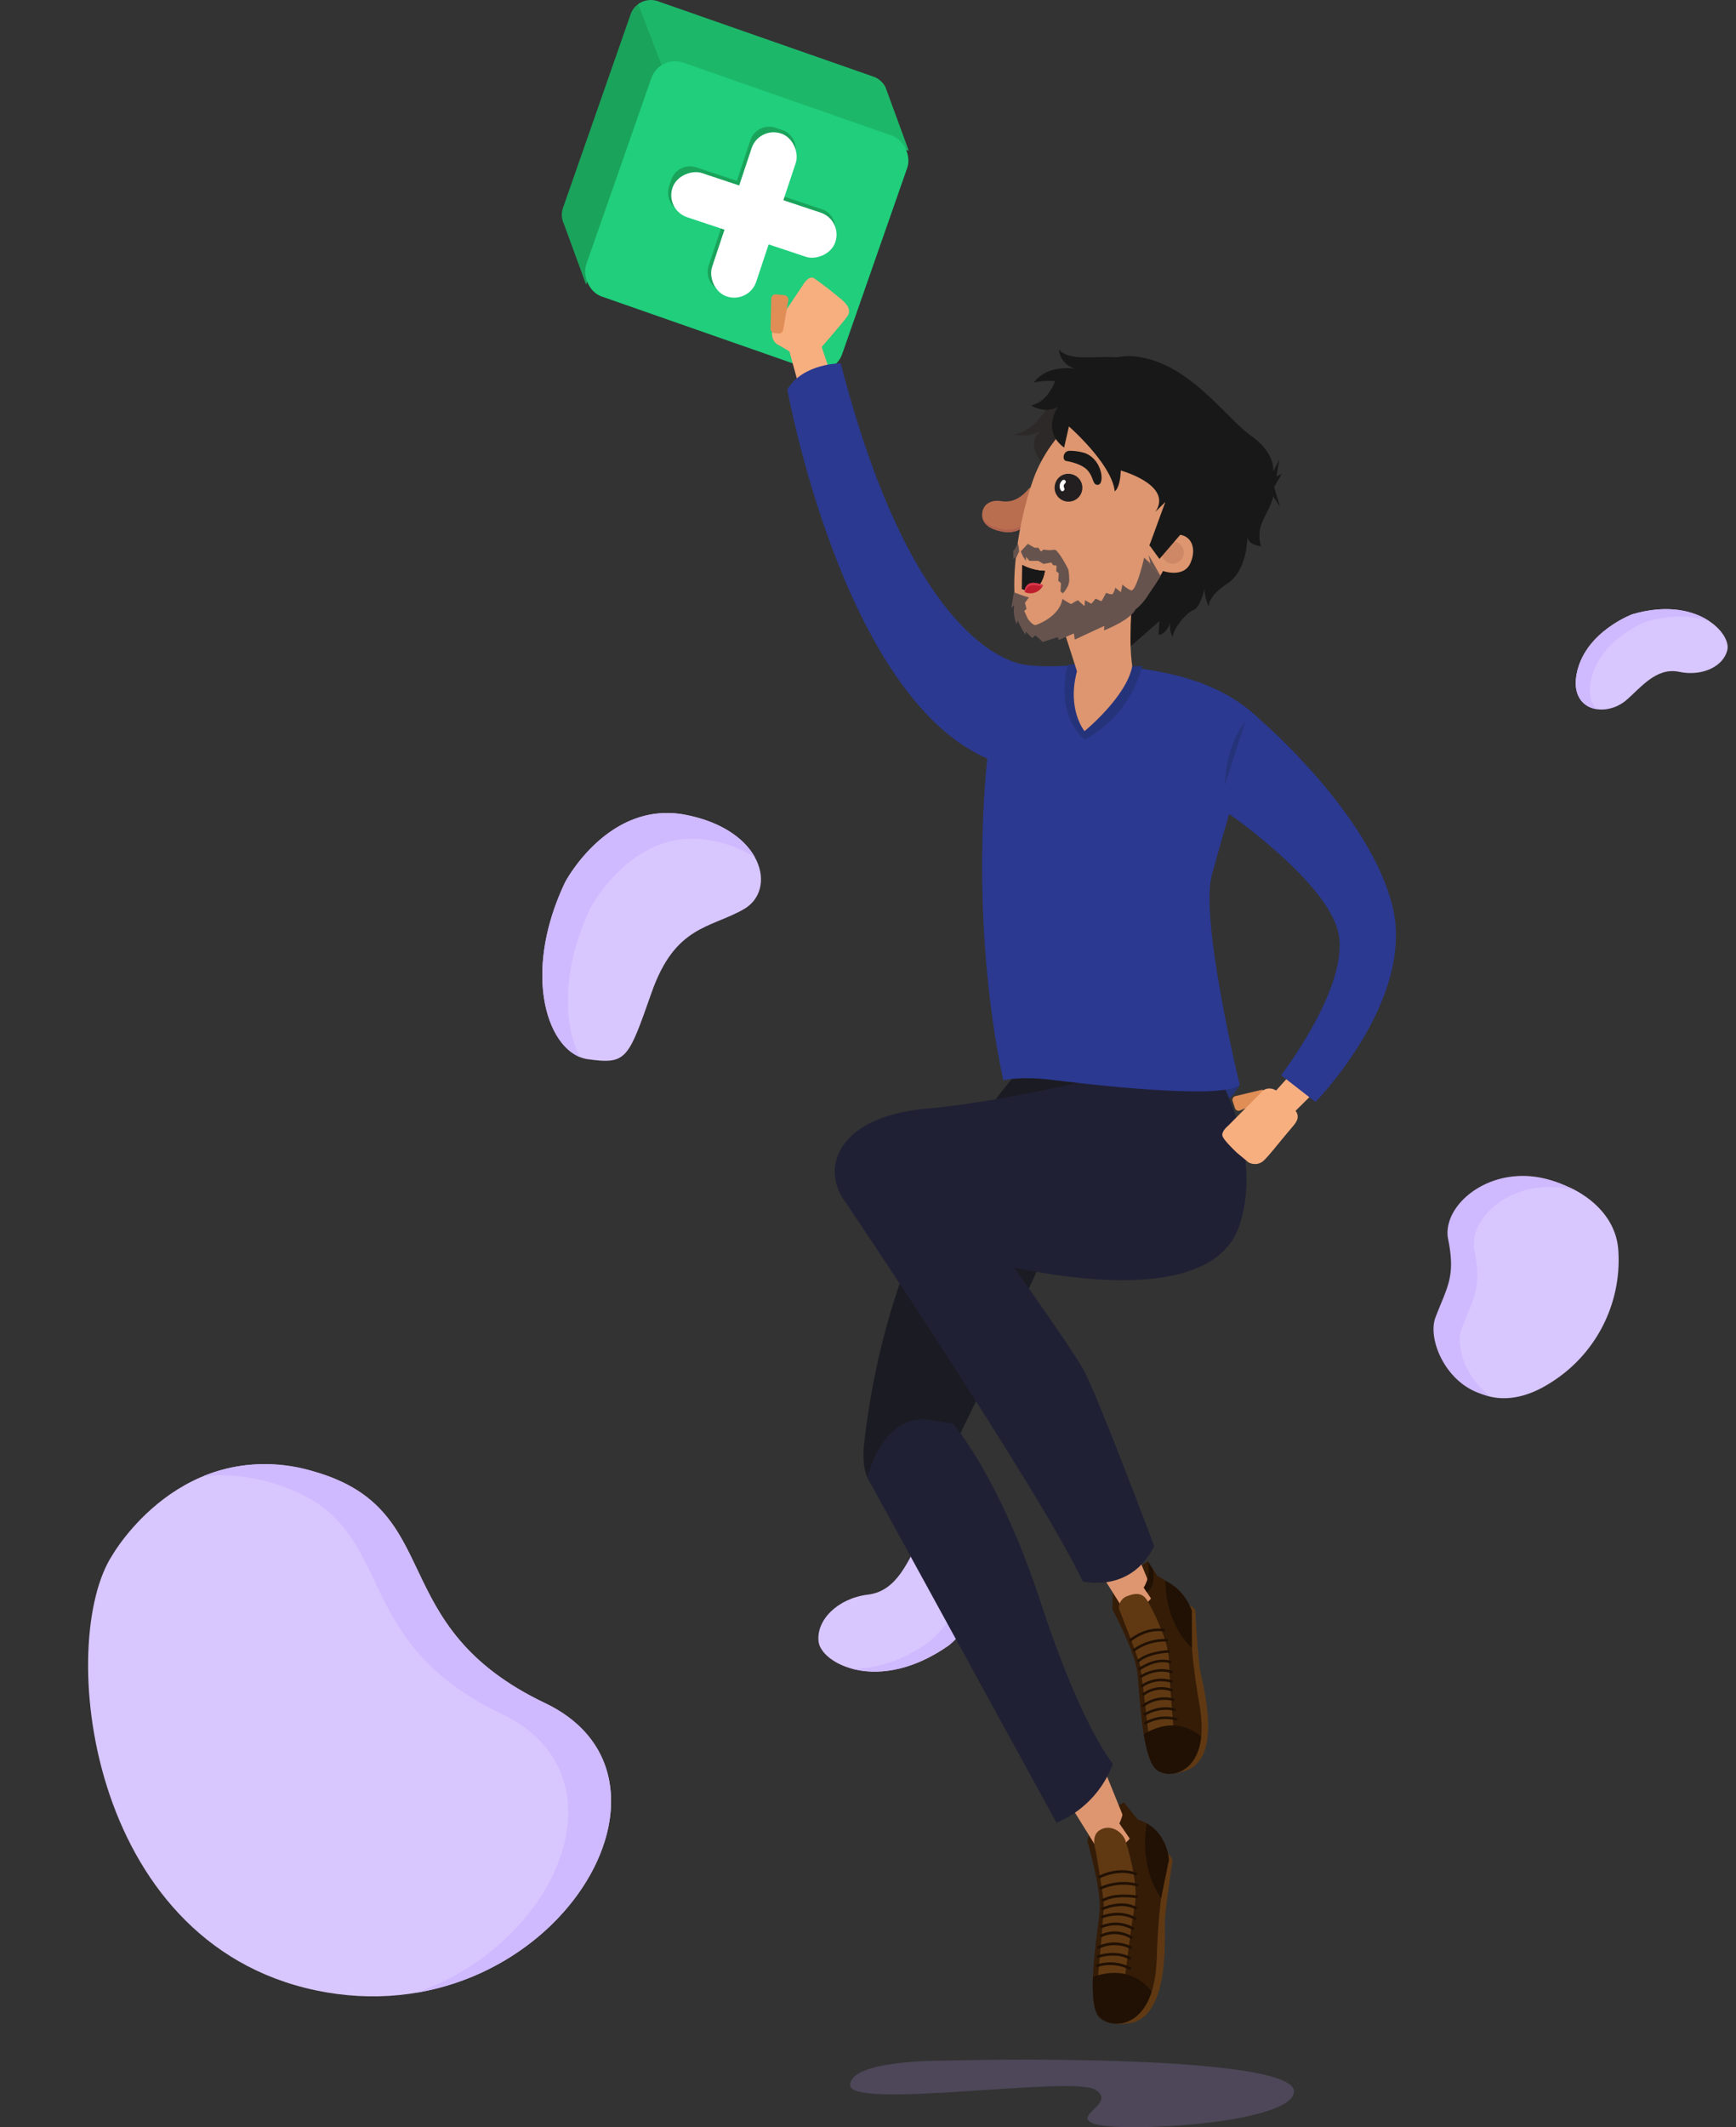 <svg xmlns="http://www.w3.org/2000/svg" width="361.157" height="442.24" preserveAspectRatio="none" viewBox="0 0 361.157 442.24">
  <rect x="0" y="0" width="361.157" height="442.24" fill="#333333" stroke="none"/>
  <g id="Grupo_37301" data-name="Grupo 37301" transform="translate(-384.777 -249.47)">
    <g id="Grupo_37287" data-name="Grupo 37287" transform="translate(485.175 366.141)">
      <g id="Grupo_37275" data-name="Grupo 37275" transform="translate(203.728 190.398) rotate(-120)">
        <g id="Grupo_37274" data-name="Grupo 37274" transform="translate(134.567 100.531) rotate(77)">
          <path id="Trazado_41015" data-name="Trazado 41015" d="M20.061,1.52s-9.29-3.9-16.429.794S1.116,13.43,6.887,13.71c3.86.187,9.287-.839,12.119,3.206s7.616,5.491,10.494,3.452S32.454,7.785,20.061,1.52Z" transform="translate(0 0)" fill="#d8c6fe"/>
          <path id="Trazado_41016" data-name="Trazado 41016" d="M3.632,2.315C-.592,5.092-.7,8.473,1.114,10.83c.006-1.779,1.044-3.7,3.627-5.4,7.14-4.7,16.429-.793,16.429-.793,5.1,2.579,8.085,5.88,9.636,9.017C29.936,9.737,26.9,4.979,20.059,1.52,20.059,1.52,10.771-2.381,3.632,2.315Z" transform="translate(0 0)" fill="#cfb9ff"/>
        </g>
        <g id="Grupo_37300" data-name="Grupo 37300" transform="translate(0 0)">
          <path id="Trazado_41017" data-name="Trazado 41017" d="M5,40.029A30.04,30.04,0,0,1,3.511,9.416c8.69-16.894,25.337-7.249,26.557-.37s.739,9.4,6.112,15.3S35.717,45.12,20.8,46.423C20.8,46.423,10.225,48.1,5,40.029Z" transform="translate(0 19.487) rotate(-30)" fill="#d8c6fe"/>
          <path id="Trazado_41018" data-name="Trazado 41018" d="M24.192,24.346c-5.373-5.9-4.892-8.423-6.112-15.3C17.195,4.054,8.194-2.388,0,.895c6.154.542,11.545,5.189,12.219,8.992,1.22,6.88.74,9.4,6.112,15.3,4.87,5.347.532,18.066-11.434,21.371a15.616,15.616,0,0,0,1.911-.139C23.729,45.117,29.565,30.244,24.192,24.346Z" transform="translate(11.275 12.68) rotate(-29)" fill="#cfb9ff"/>
        </g>
      </g>
      <g id="Grupo_37276" data-name="Grupo 37276" transform="matrix(0.875, -0.485, 0.485, 0.875, 0, 70.825)">
        <path id="Trazado_41019" data-name="Trazado 41019" d="M16.978,4.755s16.2-10.66,28.774-.057,9.061,22.882,1,22.972S32.65,23.711,21.627,33.5,9.8,44.124,3.258,39.186-.587,17.32,16.978,4.755Z" transform="translate(0 0)" fill="#d8c6fe"/>
        <path id="Trazado_41020" data-name="Trazado 41020" d="M19.018,11.965s16.206-10.659,28.776-.056a26.29,26.29,0,0,1,6.219,7.35c-.023-4.274-2.382-9.6-8.264-14.562-12.57-10.6-28.774.057-28.774.057C.607,16.463-2.847,31.955,2.052,38.009,2.238,30.6,7.337,20.321,19.018,11.965Z" transform="translate(0.003 0)" fill="#cfb9ff"/>
      </g>
      <g id="Grupo_37277" data-name="Grupo 37277" transform="translate(69.855 198.123)">
        <path id="Trazado_41021" data-name="Trazado 41021" d="M272.354,750.936s10.064-8.178,9.064-19.13-11.093-9.6-14.912-3.218c-2.553,4.269-4.68,11.053-10.988,11.813s-10.854,5.315-10.285,9.818S257.725,761.207,272.354,750.936Z" transform="translate(-245.185 -723.678)" fill="#d8c6fe"/>
        <path id="Trazado_41022" data-name="Trazado 41022" d="M282.64,731.807c-.591-6.48-4.364-8.651-8.139-8.023,2.015,1.085,3.571,3.43,3.932,7.394,1,10.953-9.064,19.13-9.064,19.13-6.021,4.227-11.58,5.612-16.081,5.469,4.972,1.388,12.215.828,20.289-4.84C273.577,750.937,283.641,742.759,282.64,731.807Z" transform="translate(-246.408 -723.678)" fill="#cfb9ff"/>
      </g>
      <path id="Trazado_41023" data-name="Trazado 41023" d="M267.763,845.336s-18.777-.11-18.785,5.064,46.06-1.969,50.936.948-5.586,5.594.277,7.232,39.652-.069,41.1-6.539S298.3,844.581,267.763,845.336Z" transform="translate(-172.506 -533.594)" fill="#bfa2ff" opacity="0.19"/>
    </g>
    <g id="Grupo_37288" data-name="Grupo 37288" transform="translate(401.553 499.47) rotate(18)">
      <path id="Trazado_40854" data-name="Trazado 40854" d="M.766,29.5S6.664.93,35.448.022,58.766,26.067,95.882,30.965,117.8,97.176,69.051,102.486-4.812,49.8.766,29.5Z" transform="translate(28.172 38.162)" fill="#d8c6fe"/>
      <path id="Trazado_41108" data-name="Trazado 41108" d="M82.244,30.965C45.128,26.067,50.593-.884,21.81.022A34.294,34.294,0,0,0,0,8.095,36.408,36.408,0,0,1,14.042,4.966C42.825,4.06,37.36,31.01,74.476,35.908c28.71,3.79,26.11,41.327.9,60.6C107.585,79.714,113.676,35.114,82.244,30.965Z" transform="translate(41.81 38.162)" fill="#cfb9ff"/>
    </g>
    <g id="Grupo_37299" data-name="Grupo 37299" transform="translate(501.659 249.47)">
      <path id="Trazado_41109" data-name="Trazado 41109" d="M311.583,607.6s-28.8,28.26-34.231,80.651c0,0-.591,6.03,2.363,8.037S290.959,697.638,296.5,687s28.741-61.44,28.741-61.44S340.2,609.955,311.583,607.6Z" transform="translate(-214.567 -387.076)" fill="#1b1b23"/>
      <path id="Trazado_41110" data-name="Trazado 41110" d="M359.441,609.4l4.808,2.88a11.89,11.89,0,0,1-13.006,5.891c-11.562-2.237-16.607-12.9-16.607-12.9Z" transform="translate(-223.218 -386.723)" fill="#263375"/>
      <path id="Trazado_41111" data-name="Trazado 41111" d="M347.133,605.262s13.052,18.3,7.407,36.048c-7.2,22.626-63.138,6.109-75.839.2s-12.411-22.188,10.538-24.286C313.263,615.029,347.133,605.262,347.133,605.262Z" transform="translate(-213.509 -386.723)" fill="#202035"/>
      <g id="Grupo_37290" data-name="Grupo 37290" transform="translate(0 0)">
        <path id="Trazado_41112" data-name="Trazado 41112" d="M219.311,348.894a4.407,4.407,0,0,0-1.581,2.121l-14.063,40.231a4.43,4.43,0,0,0,.2,3.39l4.59,12.552,22-49.326-11.146-8.968" transform="translate(-203.42 -348.042)" fill="#1aa35b"/>
        <path id="Trazado_41113" data-name="Trazado 41113" d="M222.135,348.743a4.442,4.442,0,0,1,4.073-.6l44.872,15.685a4.427,4.427,0,0,1,2.51,2.226l4.831,13.18-50.723-16Z" transform="translate(-206.243 -347.891)" fill="#1db76a"/>
        <rect id="Rectángulo_4552" data-name="Rectángulo 4552" width="56.411" height="51.496" rx="5.227" transform="matrix(0.944, 0.33, -0.33, 0.944, 20.347, 11.303)" fill="#20ce7b"/>
        <path id="Trazado_41114" data-name="Trazado 41114" d="M263.525,402.641l.471-1.416a4.107,4.107,0,0,0-2.591-5.178l-8.459-2.815,2.816-8.459a4.106,4.106,0,0,0-2.592-5.177l-1.416-.471a4.107,4.107,0,0,0-5.178,2.592l-2.815,8.458L235.3,387.36a4.106,4.106,0,0,0-5.177,2.592l-.471,1.416a4.107,4.107,0,0,0,2.592,5.178l8.458,2.815-2.815,8.459A4.106,4.106,0,0,0,240.48,413l1.416.471a4.106,4.106,0,0,0,5.177-2.592l2.816-8.458,8.459,2.815A4.106,4.106,0,0,0,263.525,402.641Z" transform="translate(-207.346 -352.572)" fill="#1aa35b"/>
        <g id="Grupo_37289" data-name="Grupo 37289" transform="translate(21.501 26.224)">
          <rect id="Rectángulo_4553" data-name="Rectángulo 4553" width="9.681" height="35.698" rx="4.821" transform="matrix(0.949, 0.316, -0.316, 0.949, 19.508, 0)" fill="#fff"/>
          <rect id="Rectángulo_4554" data-name="Rectángulo 4554" width="9.681" height="35.698" rx="4.821" transform="matrix(-0.316, 0.949, -0.949, -0.316, 36.928, 19.508)" fill="#fff"/>
        </g>
      </g>
      <g id="Grupo_37291" data-name="Grupo 37291" transform="translate(146.663 223.108)">
        <path id="Trazado_41116" data-name="Trazado 41116" d="M381.338,610.643l-5.194,5.752,4.735,3.316,5.4-5.345Z" transform="translate(-376.144 -610.643)" fill="#f7af80"/>
      </g>
      <path id="Trazado_41117" data-name="Trazado 41117" d="M260.818,439.732l-2.731-9.973,6.5-.941,3.173,9.473Z" transform="translate(-211.668 -360.101)" fill="#f7af80"/>
      <g id="Grupo_37292" data-name="Grupo 37292" transform="translate(43.731 57.711)">
        <path id="Trazado_41118" data-name="Trazado 41118" d="M269.14,424.96c.07-.088.949-2.271,1-2.37.505-.949-.1-1.423-.978-2.186l.756.5a71.756,71.756,0,0,0-6.221-4.892c-.95-.611-1.906.673-2.363,1.4l-6.173,9.249a2.1,2.1,0,0,0-.231,1.181,2.5,2.5,0,0,0,1.576,2.152l3.565,2.125c1.907,1.369,3.022.723,4.1-.621Z" transform="translate(-254.922 -415.856)" fill="#f7af80"/>
      </g>
      <g id="Grupo_37293" data-name="Grupo 37293" transform="translate(107.858 315.735)">
        <path id="Trazado_41119" data-name="Trazado 41119" d="M355.446,741.428a1.276,1.276,0,0,1,1.508-.373l.859.843s.5,9.672,1.03,12.6,4.489,17.028-2.181,20.471a11.074,11.074,0,0,1-3.326.919Z" transform="translate(-333.897 -722.927)" fill="#603913"/>
        <path id="Trazado_41120" data-name="Trazado 41120" d="M338.314,740.14s4.467,8.3,5.135,12.77c.485,3.24.815,17.675,3.948,20.505,2.6,2.349,11.574.99,9.039-13.411s-1.6-19.552-1.6-19.552-1.535-4.305-7.2-7.28l-1.98-3.017-7.215,5.006Z" transform="translate(-331.631 -721.301)" fill="#351c07"/>
        <path id="Trazado_41121" data-name="Trazado 41121" d="M330.443,724.358l9.2,14.577s3.239.5,6.142-3.356l-6.555-15.851Z" transform="translate(-330.443 -719.728)" fill="#dd966f"/>
        <path id="Trazado_41122" data-name="Trazado 41122" d="M346.035,739.915s4.152,7.262,4.265,11.957,1.047,15.04,1.047,15.04l-5.169,1.477s-1.478-13.692-1.929-15.524-4.359-11.717-4.359-11.717a2.634,2.634,0,0,1,1.825-2.57C343.682,737.842,345,737.954,346.035,739.915Z" transform="translate(-331.868 -722.509)" fill="#603913"/>
        <path id="Trazado_41123" data-name="Trazado 41123" d="M346.816,730.155A6.984,6.984,0,0,1,346,735.63l2.62,3.937s1.669-2.209.176-6.4Z" transform="translate(-332.79 -721.301)" fill="#351c07"/>
        <path id="Trazado_41124" data-name="Trazado 41124" d="M345.987,772.172c.544,3.3,1.34,6.2,2.568,7.307,2.128,1.922,8.523,1.356,9.385-6.809C356.6,771.458,352.266,768.384,345.987,772.172Z" transform="translate(-332.788 -727.365)" fill="#211104"/>
        <path id="Trazado_41125" data-name="Trazado 41125" d="M347.876,731.769s.836,3.505-1.233,4.828L346,735.63a7.073,7.073,0,0,0,.816-5.475Z" transform="translate(-332.79 -721.301)" fill="#211104"/>
        <path id="Trazado_41126" data-name="Trazado 41126" d="M351.3,734.9s-.352,8.427,5.524,14l-.027-7.728A10.972,10.972,0,0,0,351.3,734.9Z" transform="translate(-333.59 -722.017)" fill="#211104"/>
        <path id="Trazado_41127" data-name="Trazado 41127" d="M344.656,754.473l-.392-.349c.07-.081,1.8-1.967,6.823-2.228l.027.525C346.337,752.671,344.673,754.455,344.656,754.473Z" transform="translate(-332.528 -724.582)" fill="#211104"/>
        <path id="Trazado_41128" data-name="Trazado 41128" d="M343.554,751.827l-.346-.4a11.237,11.237,0,0,1,7.4-2.235l-.012.525A10.929,10.929,0,0,0,343.554,751.827Z" transform="translate(-332.369 -724.174)" fill="#211104"/>
        <path id="Trazado_41129" data-name="Trazado 41129" d="M342.706,749.351l-.346-.4c.139-.121,3.445-2.954,7.516-2.212l-.093.517C345.96,746.566,342.738,749.323,342.706,749.351Z" transform="translate(-332.241 -723.785)" fill="#211104"/>
        <path id="Trazado_41130" data-name="Trazado 41130" d="M344.913,756.5l-.314-.421c.149-.111,3.692-2.719,6.983-1.528l-.178.494C348.382,753.956,344.948,756.479,344.913,756.5Z" transform="translate(-332.579 -724.936)" fill="#211104"/>
        <path id="Trazado_41131" data-name="Trazado 41131" d="M345.191,758.455l-.3-.429c.14-.1,3.474-2.417,7.054-1.049l-.189.492C348.439,756.2,345.222,758.432,345.191,758.455Z" transform="translate(-332.622 -725.283)" fill="#211104"/>
        <path id="Trazado_41132" data-name="Trazado 41132" d="M351.768,759.812a6.753,6.753,0,0,0-6.224.928l-.33-.408a7.159,7.159,0,0,1,6.74-1.011Z" transform="translate(-332.672 -725.634)" fill="#211104"/>
        <path id="Trazado_41133" data-name="Trazado 41133" d="M351.862,761.935a6.037,6.037,0,0,0-6,.883l-.356-.386a6.474,6.474,0,0,1,6.535-.99Z" transform="translate(-332.716 -725.952)" fill="#211104"/>
        <path id="Trazado_41134" data-name="Trazado 41134" d="M345.817,765.545l-.364-.38a7.554,7.554,0,0,1,6.842-1.407l-.118.513A7.141,7.141,0,0,0,345.817,765.545Z" transform="translate(-332.708 -726.335)" fill="#211104"/>
        <path id="Trazado_41135" data-name="Trazado 41135" d="M346.1,767.707l-.283-.443c.14-.09,3.489-2.19,6.88-1.021l-.172.5C349.376,765.654,346.128,767.687,346.1,767.707Z" transform="translate(-332.762 -726.693)" fill="#211104"/>
        <path id="Trazado_41136" data-name="Trazado 41136" d="M352.915,769.03a8.335,8.335,0,0,0-6.58.813l-.284-.442a8.723,8.723,0,0,1,7.035-.869Z" transform="translate(-332.798 -727.03)" fill="#211104"/>
      </g>
      <g id="Grupo_37294" data-name="Grupo 37294" transform="translate(102.421 365.082)">
        <path id="Trazado_41137" data-name="Trazado 41137" d="M348.618,802.014a1.341,1.341,0,0,1,1.634-.062l.706,1.053s-1.549,10.077-1.633,13.2.986,18.512-6.626,20.632a11.654,11.654,0,0,1-3.625.236Z" transform="translate(-326.308 -781.442)" fill="#603913"/>
        <path id="Trazado_41138" data-name="Trazado 41138" d="M332.184,797.3s2.83,9.509,2.563,14.259c-.194,3.444-2.94,18.393-.317,21.98,2.177,2.977,11.718,3.495,12.184-11.89s2.537-20.493,2.537-20.493-.464-6.612-6.516-8.384L339.8,789.23,333.38,792.2Z" transform="translate(-325.269 -779.562)" fill="#351c07"/>
        <path id="Trazado_41139" data-name="Trazado 41139" d="M324.04,782.653l9.581,15.412s3.406.554,6.49-3.487l-6.783-16.734Z" transform="translate(-324.04 -777.844)" fill="#dd966f"/>
        <path id="Trazado_41140" data-name="Trazado 41140" d="M340.454,798.357s2.727,8.373,1.839,13.236-2.136,15.726-2.136,15.726l-5.644.418s1.4-14.429,1.332-16.413-1.671-11.166-1.671-11.166-1.1-2.985.744-4.207C337.093,794.5,339.809,796.115,340.454,798.357Z" transform="translate(-325.52 -780.493)" fill="#603913"/>
        <path id="Trazado_41141" data-name="Trazado 41141" d="M333.545,831.754c-.145,3.52.056,6.674,1.084,8.08,1.782,2.437,8.5,3.22,11.129-5.012C344.637,833.287,340.827,829.193,333.545,831.754Z" transform="translate(-325.468 -785.854)" fill="#211104"/>
        <path id="Trazado_41142" data-name="Trazado 41142" d="M346.66,794.345s-1.868,8.56,3,15.557l1.625-7.971S351.034,796.746,346.66,794.345Z" transform="translate(-327.4 -780.334)" fill="#211104"/>
        <path id="Trazado_41143" data-name="Trazado 41143" d="M335.951,813.257l-.33-.444c.09-.067,2.276-1.641,7.509-.837l-.084.547C338.068,811.759,335.972,813.242,335.951,813.257Z" transform="translate(-325.787 -782.959)" fill="#211104"/>
        <path id="Trazado_41144" data-name="Trazado 41144" d="M335.381,810.291l-.273-.481a11.832,11.832,0,0,1,8.1-.722l-.125.538A11.506,11.506,0,0,0,335.381,810.291Z" transform="translate(-325.71 -782.503)" fill="#211104"/>
        <path id="Trazado_41145" data-name="Trazado 41145" d="M335.031,807.543l-.271-.482c.17-.1,4.182-2.308,8.219-.672l-.207.512C338.982,805.368,335.071,807.521,335.031,807.543Z" transform="translate(-325.657 -782.06)" fill="#211104"/>
        <path id="Trazado_41146" data-name="Trazado 41146" d="M335.8,815.357l-.234-.5c.177-.083,4.387-2.014,7.525-.083l-.29.471C339.916,813.472,335.837,815.338,335.8,815.357Z" transform="translate(-325.778 -783.287)" fill="#211104"/>
        <path id="Trazado_41147" data-name="Trazado 41147" d="M335.679,817.405l-.222-.507c.166-.072,4.1-1.748,7.494.427l-.3.466C339.509,815.778,335.716,817.389,335.679,817.405Z" transform="translate(-325.763 -783.633)" fill="#211104"/>
        <path id="Trazado_41148" data-name="Trazado 41148" d="M342.169,820.2a7.111,7.111,0,0,0-6.614-.374l-.253-.492a7.544,7.544,0,0,1,7.164.4Z" transform="translate(-325.739 -783.994)" fill="#211104"/>
        <path id="Trazado_41149" data-name="Trazado 41149" d="M341.813,822.4a6.358,6.358,0,0,0-6.37-.371l-.284-.475a6.814,6.814,0,0,1,6.947.377Z" transform="translate(-325.718 -784.323)" fill="#211104"/>
        <path id="Trazado_41150" data-name="Trazado 41150" d="M334.8,824.847l-.295-.469a7.951,7.951,0,0,1,7.353.013l-.23.5A7.516,7.516,0,0,0,334.8,824.847Z" transform="translate(-325.619 -784.734)" fill="#211104"/>
        <path id="Trazado_41151" data-name="Trazado 41151" d="M334.636,827.135l-.2-.517c.164-.063,4.065-1.511,7.309.418l-.283.475C338.456,825.72,334.674,827.12,334.636,827.135Z" transform="translate(-325.609 -785.115)" fill="#211104"/>
        <path id="Trazado_41152" data-name="Trazado 41152" d="M341.387,829.949a8.774,8.774,0,0,0-6.957-.569l-.2-.516a9.186,9.186,0,0,1,7.437.61Z" transform="translate(-325.578 -785.463)" fill="#211104"/>
        <path id="Trazado_41153" data-name="Trazado 41153" d="M340.978,789.23a9.9,9.9,0,0,1-.959,4.343l3.384,4.937.414-5.735Z" transform="translate(-326.451 -779.562)" fill="#351c07"/>
      </g>
      <path id="Trazado_41154" data-name="Trazado 41154" d="M357.552,609.451l5.845,11.328-18.948,2.684-.937-13.5Z" transform="translate(-224.557 -387.355)" fill="#202035"/>
      <path id="Trazado_41155" data-name="Trazado 41155" d="M330.627,440.855s-6.039-1.163-8.043,3.128-4.913,7.707-8.355,8.248a7.891,7.891,0,0,0,5.628-.786s-3.509,2.1.177,6.707l11.926-8.31Z" transform="translate(-220.139 -361.895)" fill="#2d2928"/>
      <path id="Trazado_41156" data-name="Trazado 41156" d="M331.884,437.537a12.56,12.56,0,0,1,9.939-2.2c10.469,1.82,17.724,12.615,22.956,16.344s4.547,7.443,4.547,7.443l1.286-2.5-.59,3.5,1.121-.58-1.611,2.744,1.228,4.107-1.874-2.8-.2,1.8-.716,1.942s-2.366,3.67-1.136,7.272c0,0-2.788-.193-2.873-2.079,0,0,.149,7.181-4.318,9.953,0,0-3.913,2.493-3.66,4.749,0,0-1.351-2.805-.775-4.491,0,0-.821,4.535-2.479,5.158s-4.4,4.251-4.255,5.613a4.294,4.294,0,0,1-.462-3.2s-.664,2.454-2.517,2.749l.161-2.882-6.584,5.788L322.248,470.8Z" transform="translate(-221.349 -361.052)" fill="#191818"/>
      <g id="Grupo_37296" data-name="Grupo 37296" transform="translate(87.435 101.062)">
        <g id="Grupo_37295" data-name="Grupo 37295">
          <path id="Trazado_41157" data-name="Trazado 41157" d="M313.808,469.882a13.342,13.342,0,0,0,1.974-2c.8-1.054,1.481-1.282,2.471-.54s-.936,10.034-7.308,9.077-4.577-5.334-3.338-5.893C310.275,469.326,310.879,472.2,313.808,469.882Z" transform="translate(-306.391 -466.91)" fill="#ba6e50"/>
          <path id="Trazado_41158" data-name="Trazado 41158" d="M310.866,476c5.487.825,7.674-5.945,7.545-8.317.6,1.6-1.462,9.753-7.454,8.854-3.356-.5-4.4-1.884-4.484-3.2C306.791,474.476,307.966,475.566,310.866,476Z" transform="translate(-306.403 -467.027)" fill="#af624e"/>
        </g>
        <path id="Trazado_41159" data-name="Trazado 41159" d="M314.1,472.721l-7.544-.643s.588-2.539,3.9-1.981,5.256-2.224,5.73-2.6,1.8-.294,1.864.492S314.1,472.721,314.1,472.721Z" transform="translate(-306.415 -466.966)" fill="#ba6e50"/>
      </g>
      <path id="Trazado_41160" data-name="Trazado 41160" d="M350.6,530.544s-1.011,3.3-3.6,12.612,5.791,43.711,5.791,43.711c-3.63,3.214-32.424-.233-39.1-1.05-6.8-.835-10.1.107-10.1.107-7.29-34.366-3.313-66.9-3.313-66.9-30.185-13.115-41.609-76.749-41.609-76.749,3.335-5.495,11.118-5.422,11.118-5.422,14.013,54.394,32.961,61.747,38.1,62.624s14.167-.15,14.167-.15c18.233,1.055,27.958,4.742,35.181,11.8,0,0,22.891,19.6,27.409,38.94s-16.1,40.343-16.1,40.343l-7.153-5.563s14.168-18.339,11.954-29.414C371.234,544.851,350.6,530.544,350.6,530.544Z" transform="translate(-211.756 -361.314)" fill="#2b3990"/>
      <path id="Trazado_41161" data-name="Trazado 41161" d="M327.217,510.648s-2.8,10.138,3.581,15.566l-.053-1.8s-3.319-3.544-1.286-14.009Z" transform="translate(-222.006 -372.41)" fill="#25337a"/>
      <path id="Trazado_41162" data-name="Trazado 41162" d="M340.555,494.267s-1,9.784.162,15.268c0,0-3.557,10.053-10.127,12.443,0,0-3.718-4.479-1.567-12.441l-3.441-10.706Z" transform="translate(-221.851 -369.976)" fill="#dd966f"/>
      <path id="Trazado_41163" data-name="Trazado 41163" d="M332.394,445.678s-10.34,5.538-14.28,16.939-5.122,25.992-2.254,29.4c0,0,.992,1.942,4.764,2.285s11.7.821,17.089-3.727a29.212,29.212,0,0,0,7.488-9.221s4.318,1.532,5.719-1.656.093-6.029-2.972-5.917c0,0,2.424-3.985,1.775-7.69S344.5,445.743,332.394,445.678Z" transform="translate(-220.145 -362.645)" fill="#dd966f"/>
      <ellipse id="Elipse_734" data-name="Elipse 734" cx="2.308" cy="2.308" rx="2.308" ry="2.308" transform="translate(124.789 112.566)" fill="#ce8865"/>
      <path id="Trazado_41164" data-name="Trazado 41164" d="M326.9,460.38s3.087.437,4.447,1.946.988,3.226,2.259,2.982.858-5.185-2.824-6.577a10.679,10.679,0,0,0-3.285-.468C326.2,458.4,326.03,460.207,326.9,460.38Z" transform="translate(-221.969 -364.54)" fill="#191818"/>
      <path id="Trazado_41165" data-name="Trazado 41165" d="M325.975,449.033a80.432,80.432,0,0,0,17.9,12.105s3.788,1.669,3.633,4.754-3.344,9.15-3.344,9.15l2.079,2.849,5.591-6.5s8.9-.072,7.015-10.111-11.161-20.057-20.972-21.8C327.82,437.694,325.975,449.033,325.975,449.033Z" transform="translate(-221.911 -361.681)" fill="#191818"/>
      <g id="Grupo_37297" data-name="Grupo 37297" transform="translate(102.568 98.513)">
        <path id="Trazado_41166" data-name="Trazado 41166" d="M324.275,466.015a2.886,2.886,0,1,0,3.408-2.032A2.808,2.808,0,0,0,324.275,466.015Z" transform="translate(-324.212 -463.909)" fill="#231f20"/>
        <path id="Trazado_41167" data-name="Trazado 41167" d="M326.556,466.085a.753.753,0,0,0-.211.993c.27.477-.45.937-.721.458a1.593,1.593,0,0,1,.307-2.033.441.441,0,0,1,.6-.022.429.429,0,0,1,.022.6Z" transform="translate(-324.39 -464.13)" fill="#fff"/>
      </g>
      <path id="Trazado_41168" data-name="Trazado 41168" d="M343.481,510.966A24.555,24.555,0,0,1,331.533,526.3l-.053-1.8s8.695-7.084,9.936-13.509Z" transform="translate(-222.741 -372.495)" fill="#25337a"/>
      <path id="Trazado_41169" data-name="Trazado 41169" d="M315.856,482.625l1.468-1.583,1.405.812.8,0,.538.81.54-.441a6.1,6.1,0,0,0,2.207.053c.589-.245,2.4,2.938,2.946,4.131,0,0,.521,2.539-.266,3.666l-.48-1.261-.4,2.134-.848-3.824-.464-1.556-.736-.1-.343-.54-1.618.291-1.11-.639-1.832,0-.734-.836v.834l-.594-.882Z" transform="translate(-220.384 -367.98)" fill="#66534e"/>
      <path id="Trazado_41170" data-name="Trazado 41170" d="M315.142,481.59l-.2-.686s-.543,1.409-.917,1.541l.025,1.751.437-.441s-.093.528-.025.464.778-1.624.778-1.624Z" transform="translate(-220.108 -367.96)" fill="#66534e"/>
      <path id="Trazado_41171" data-name="Trazado 41171" d="M316.2,486.226a10.873,10.873,0,0,0,4.712,1.241s-.673,5.284-4.746,3.745Z" transform="translate(-220.431 -368.763)" fill="#191818"/>
      <path id="Trazado_41172" data-name="Trazado 41172" d="M316.2,486.226a10.873,10.873,0,0,0,4.712,1.241s-.673,5.284-4.746,3.745Z" transform="translate(-220.431 -368.763)" fill="#191818"/>
      <path id="Trazado_41173" data-name="Trazado 41173" d="M316.2,486.226a10.873,10.873,0,0,0,4.712,1.241s-.673,5.284-4.746,3.745Z" transform="translate(-220.431 -368.763)" fill="#191818"/>
      <path id="Trazado_41174" data-name="Trazado 41174" d="M320.671,491.082c-1.152-.469-2.547-.789-3.28-.027a1.393,1.393,0,0,0-.444,1.5A2.9,2.9,0,0,0,320.671,491.082Z" transform="translate(-220.538 -369.422)" fill="#be1e2d"/>
      <path id="Trazado_41175" data-name="Trazado 41175" d="M317.457,491.53c.67-.7,1.891-.486,2.977-.087.081-.117.156-.238.224-.361-1.152-.469-2.547-.789-3.28-.027a1.857,1.857,0,0,0-.593,1.452l.158.048A1.619,1.619,0,0,1,317.457,491.53Z" transform="translate(-220.524 -369.422)" fill="#d6384c"/>
      <path id="Trazado_41176" data-name="Trazado 41176" d="M341.282,484.421s-1.669,7.33-2.8,6.781a6.986,6.986,0,0,1-1.728-1.172l-.313,1.563-1.154-.913a4.587,4.587,0,0,1-.57,1.322c-.241.181-1.336-.256-1.336-.256l-.966,1.745-1.247-.538s-.352.46-.879,1.053l-1.311-.733-.115,1.233-1.353-1.223a7.4,7.4,0,0,0-1.327.751c-.1.178-1.909-1.024-1.909-1.024-.6,3.544-4.837,5.188-5.491,5.409s-1.717-1.3-1.717-1.3l-.735-1.62.482-.414-.341-1.276.841-1.1a30.615,30.615,0,0,1-3.134-1.1l.091.565s-.379,4.175,1.269,6.116,4.46,3.735,14.545,1.1c0,0,8.282-1.492,11.743-6.747l2.9-4.4Z" transform="translate(-220.131 -368.49)" fill="#66534e"/>
      <path id="Trazado_41177" data-name="Trazado 41177" d="M346.1,484.324l3.442,3.821c-.18-.2-2.518-4.365-2.518-4.365l.385,1.742Z" transform="translate(-224.947 -368.393)" fill="#66534e"/>
      <path id="Trazado_41178" data-name="Trazado 41178" d="M314.083,492.89l-.52,3.3.609-.676a7.078,7.078,0,0,0,.493,4.021l.244-.8a14.114,14.114,0,0,0,1.6,3l.037-.667,1.352,1.36.668-.577,1.528,1.387s2.432-.827,5.275-1.631c0,0-8.169-.752-8.284-1.977S314.083,492.89,314.083,492.89Z" transform="translate(-220.038 -369.768)" fill="#66534e"/>
      <path id="Trazado_41179" data-name="Trazado 41179" d="M324.176,500.938l.848,2.527,3.148-1.375.182,1.283,6.143-2.85-.053.943s5.425-2.113,6.544-4.351Z" transform="translate(-221.639 -370.405)" fill="#66534e"/>
      <path id="Trazado_41180" data-name="Trazado 41180" d="M324.613,486.372l-.066,1.189.53.366-.09,1.616.555.481-.1,1.7.455.437.723-4.027Z" transform="translate(-221.695 -368.785)" fill="#66534e"/>
      <path id="Trazado_41181" data-name="Trazado 41181" d="M326.666,487.933l-.583,2.23.05,2.236a4.67,4.67,0,0,0,1.3-2.345A2.463,2.463,0,0,0,326.666,487.933Z" transform="translate(-221.927 -369.02)" fill="#66534e"/>
      <path id="Trazado_41182" data-name="Trazado 41182" d="M323.975,445.416s-3.491,4.943,1.291,8.442l.994-4.4s8.934,7.813,9.533,13.5c0,0,1.136-.629,1.251-4.33,0,0,10.972,3.007,7.2,8.6l2.072-2.058-3.344,9.15s8.3-6.049,9.021-9.029-1.415-25.913-6.105-26.818a20.66,20.66,0,0,0-9.6-3.391c-5.212-.281-9.679.863-12.112-1.575a4.536,4.536,0,0,0,3.409,3.943s-5.893-.971-8.621,2.913a12.817,12.817,0,0,1,4.408-.3s-1.455,4.322-4.982,5.042C318.388,445.1,321.24,446.915,323.975,445.416Z" transform="translate(-220.766 -360.809)" fill="#191818"/>
      <path id="Trazado_41183" data-name="Trazado 41183" d="M374.3,466.114s2.76.154,2.7,2.474-3.34,6.059-2.874,8.758c0,0-1.528-.471-1.231-4.675A19.964,19.964,0,0,1,374.3,466.114Z" transform="translate(-228.984 -365.728)" fill="#191818"/>
      <path id="Trazado_41184" data-name="Trazado 41184" d="M280.194,630.294l-8.182,7.927s41.142,60.965,50.152,80.008c0,0,9.952,2.535,14.844-7.351,0,0-11.7-31.162-14.643-36.544s-18.686-27.2-18.686-27.2L294.9,623.286Z" transform="translate(-213.769 -389.442)" fill="#202035"/>
      <path id="Trazado_41185" data-name="Trazado 41185" d="M256.2,428.1l-.8-.076a.931.931,0,0,1-.834-1.011l.132-6.215a.93.93,0,0,1,1.011-.834l1.72.166a.929.929,0,0,1,.833,1.011l-1.054,6.126A.93.93,0,0,1,256.2,428.1Z" transform="translate(-211.137 -358.764)" fill="#e08d56"/>
      <path id="Trazado_41186" data-name="Trazado 41186" d="M269.624,420.659l.461-.17s3.5,1.959,2.237,3.979c-.825,1.32-6.506,7.729-6.506,7.729s1.894-2.713,1.984-2.977C267.9,428.92,267.8,429.379,269.624,420.659Z" transform="translate(-212.834 -358.844)" fill="#f7af80"/>
      <path id="Trazado_41187" data-name="Trazado 41187" d="M370.052,524.807s-3.922,4.123-4.184,13.046Z" transform="translate(-227.93 -374.584)" fill="#25337a"/>
      <path id="Trazado_41188" data-name="Trazado 41188" d="M374.855,615.966l-.215-.672a.816.816,0,0,0-1.024-.528l-5.321,1.272a.818.818,0,0,0-.528,1.025l.463,1.45a.818.818,0,0,0,1.025.528l5.073-2.049A.818.818,0,0,0,374.855,615.966Z" transform="translate(-228.21 -388.151)" fill="#e08d56"/>
      <g id="Grupo_37298" data-name="Grupo 37298" transform="translate(137.406 226.302)">
        <path id="Trazado_41189" data-name="Trazado 41189" d="M368.311,627.785l1.991,1.649a1.98,1.98,0,0,0,2.579.178c.08-.065,1.912-1.267,1.979-1.346l5.205-6.17c1.016-1.224,1.377-2.351-.288-3.821l-2.715-2.828a2.446,2.446,0,0,0-2.321-1.025,1.978,1.978,0,0,0-1.043.428l-7.251,7.3s-1.494,1.2-1.159,2.164S368.311,627.785,368.311,627.785Z" transform="translate(-365.241 -614.403)" fill="#f7af80"/>
      </g>
      <path id="Trazado_41190" data-name="Trazado 41190" d="M372.442,630.117l-.989,1.135a2.58,2.58,0,0,0,3.262-.122c1.048-.881,4.731-5.641,4.731-5.641a11.1,11.1,0,0,0-1.29.424C377.945,626.039,372.442,630.117,372.442,630.117Z" transform="translate(-228.773 -389.774)" fill="#f7af80"/>
      <path id="Trazado_41191" data-name="Trazado 41191" d="M290.005,695.373l6.056.886s9.662,10.929,18.271,37.144S329.366,767,329.366,767a21.139,21.139,0,0,1-11.742,12.259l-39.317-71.717S280.883,695.471,290.005,695.373Z" transform="translate(-214.719 -400.319)" fill="#202035"/>
    </g>
  </g>
</svg>
